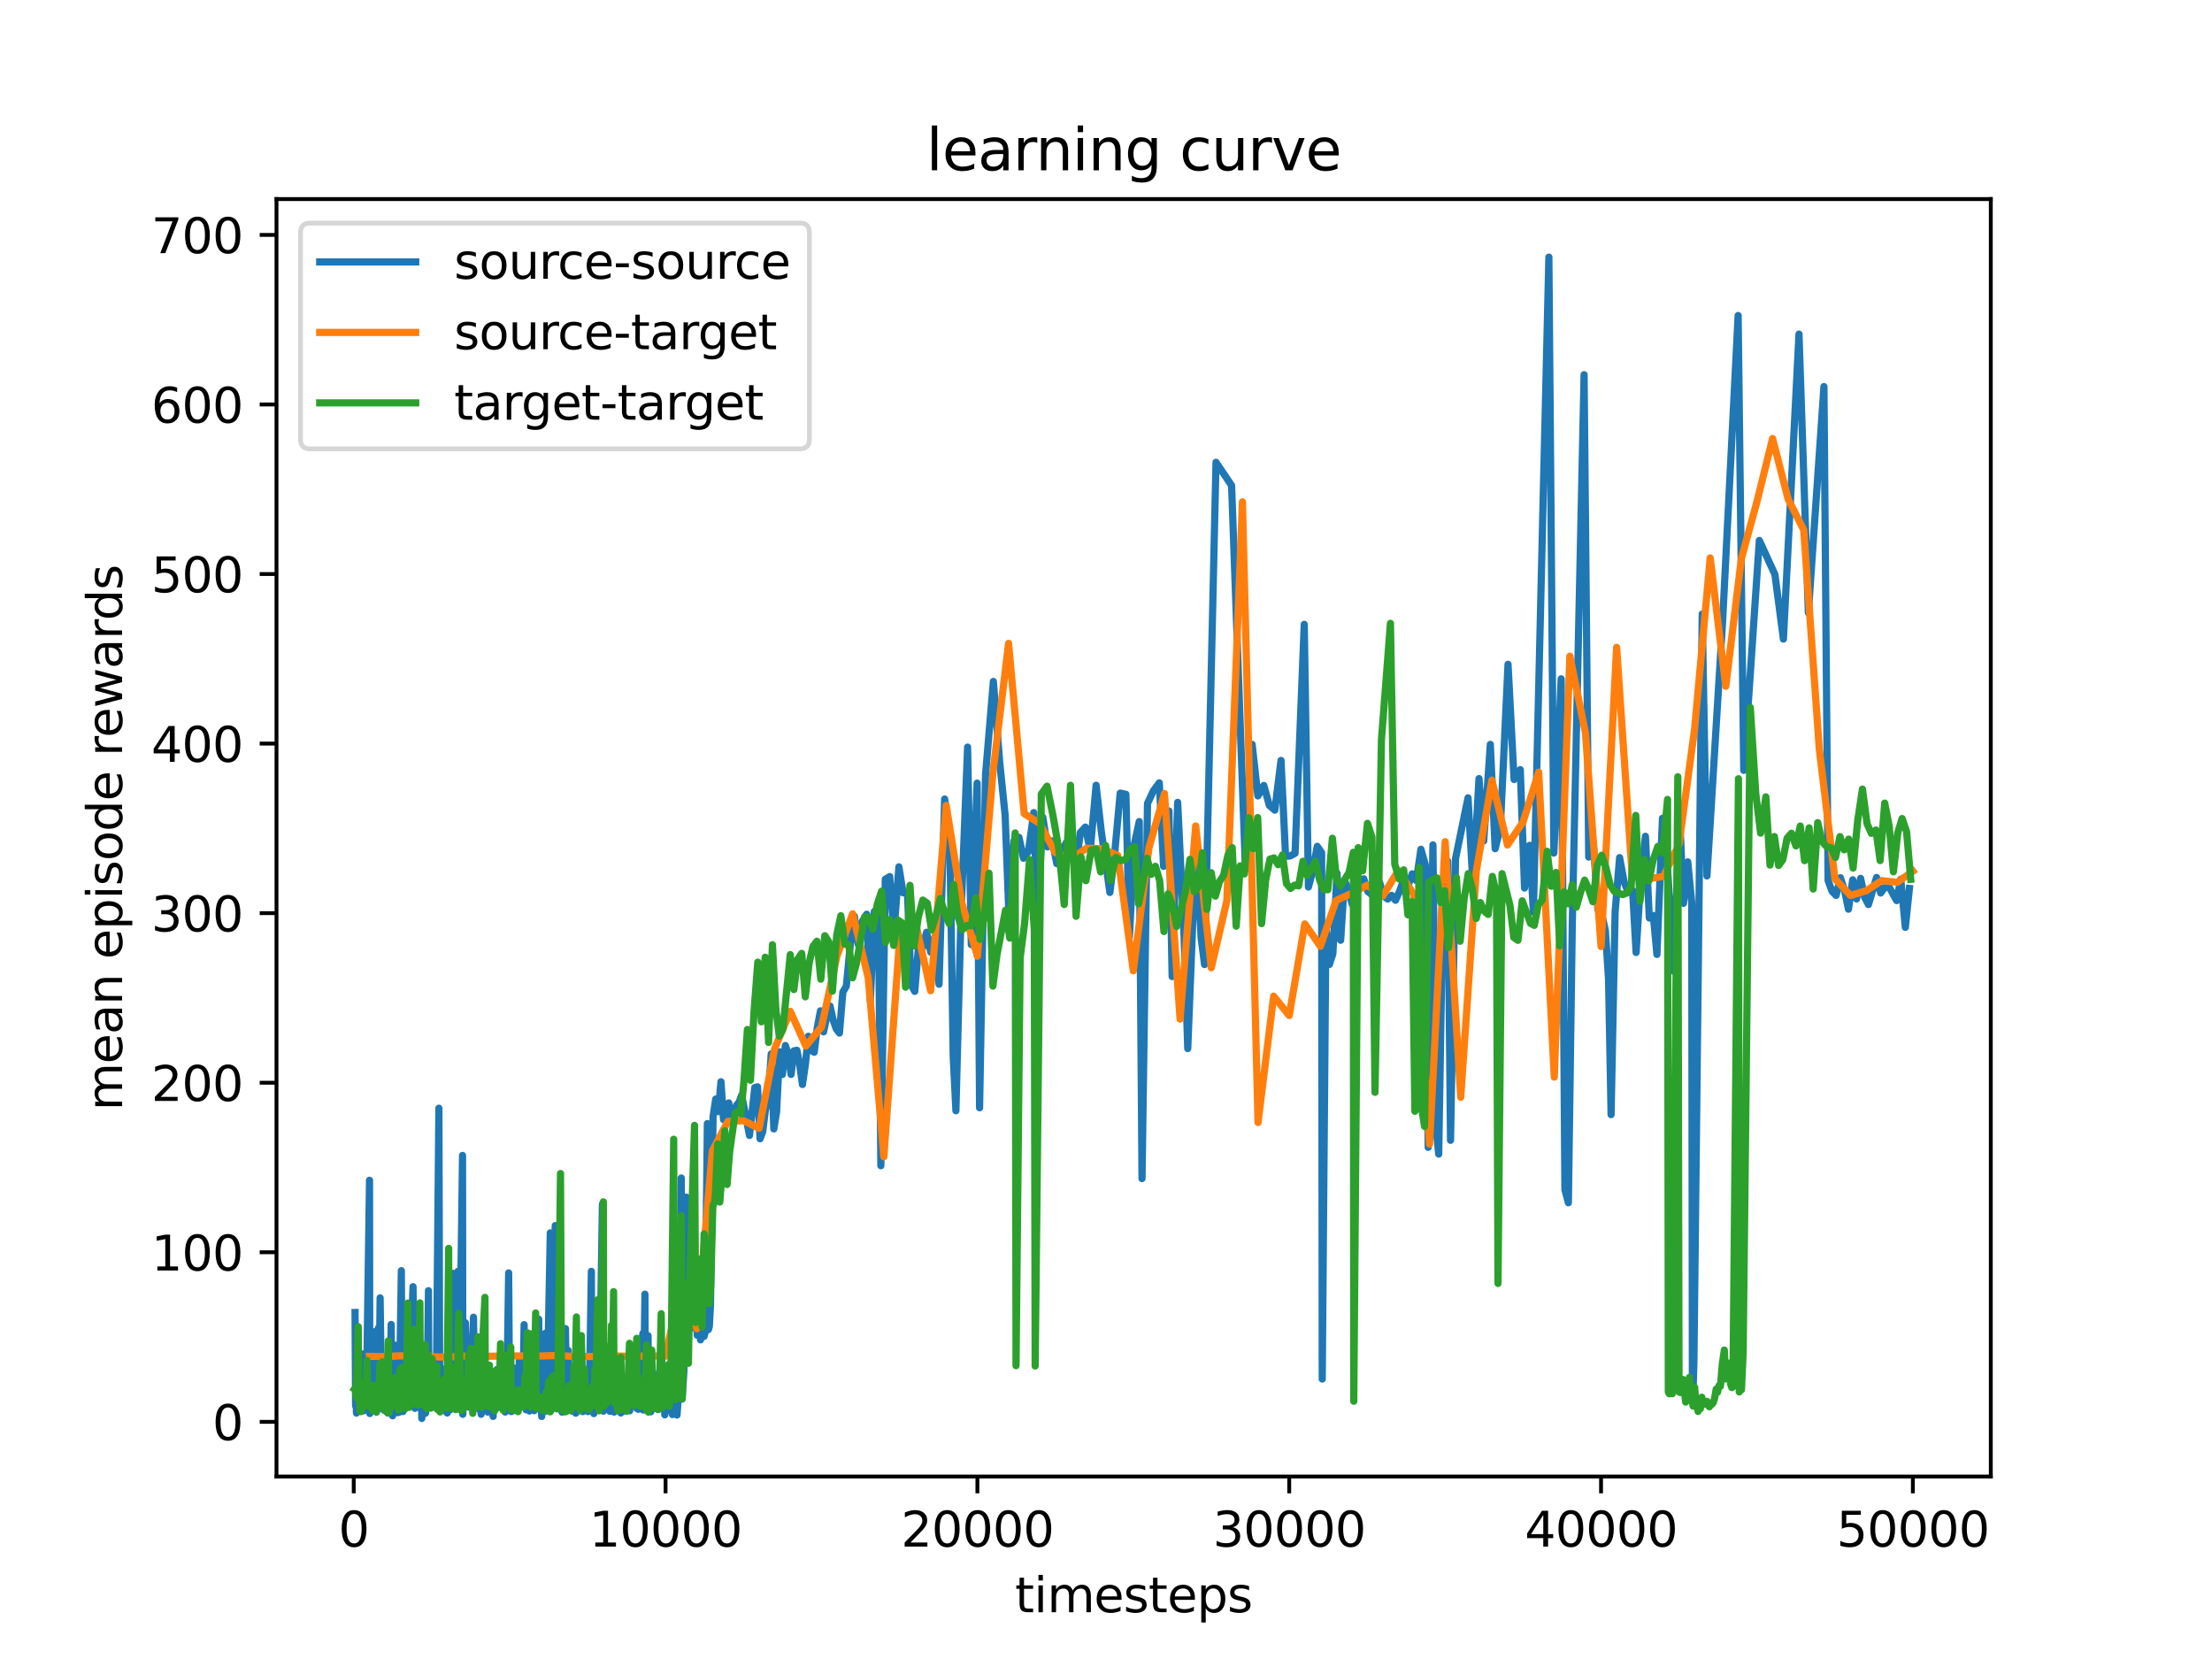 <?xml version="1.0" encoding="utf-8" standalone="no"?>
<!DOCTYPE svg PUBLIC "-//W3C//DTD SVG 1.1//EN"
  "http://www.w3.org/Graphics/SVG/1.1/DTD/svg11.dtd">
<svg xmlns:xlink="http://www.w3.org/1999/xlink" width="460.8pt" height="345.6pt" viewBox="0 0 460.8 345.6" xmlns="http://www.w3.org/2000/svg" version="1.1">
 <defs>
  <style type="text/css">*{stroke-linejoin: round; stroke-linecap: butt}</style>
 </defs>
 <g id="figure_1">
  <g id="patch_1">
   <path d="M 0 345.6 
L 460.8 345.6 
L 460.8 0 
L 0 0 
z
" style="fill: #ffffff"/>
  </g>
  <g id="axes_1">
   <g id="patch_2">
    <path d="M 57.6 307.584 
L 414.72 307.584 
L 414.72 41.472 
L 57.6 41.472 
z
" style="fill: #ffffff"/>
   </g>
   <g id="matplotlib.axis_1">
    <g id="xtick_1">
     <g id="line2d_1">
      <defs>
       <path id="me838adc701" d="M 0 0 
L 0 3.5 
" style="stroke: #000000; stroke-width: 0.8"/>
      </defs>
      <g>
       <use xlink:href="#me838adc701" x="73.69" y="307.584" style="stroke: #000000; stroke-width: 0.8"/>
      </g>
     </g>
     <g id="text_1">
      <!-- 0 -->
      <g transform="translate(70.509 322.182) scale(0.1 -0.1)">
       <defs>
        <path id="DejaVuSans-30" d="M 2034 4250 
Q 1547 4250 1301 3770 
Q 1056 3291 1056 2328 
Q 1056 1369 1301 889 
Q 1547 409 2034 409 
Q 2525 409 2770 889 
Q 3016 1369 3016 2328 
Q 3016 3291 2770 3770 
Q 2525 4250 2034 4250 
z
M 2034 4750 
Q 2819 4750 3233 4129 
Q 3647 3509 3647 2328 
Q 3647 1150 3233 529 
Q 2819 -91 2034 -91 
Q 1250 -91 836 529 
Q 422 1150 422 2328 
Q 422 3509 836 4129 
Q 1250 4750 2034 4750 
z
" transform="scale(0.016)"/>
       </defs>
       <use xlink:href="#DejaVuSans-30"/>
      </g>
     </g>
    </g>
    <g id="xtick_2">
     <g id="line2d_2">
      <g>
       <use xlink:href="#me838adc701" x="138.649" y="307.584" style="stroke: #000000; stroke-width: 0.8"/>
      </g>
     </g>
     <g id="text_2">
      <!-- 10000 -->
      <g transform="translate(122.743 322.182) scale(0.1 -0.1)">
       <defs>
        <path id="DejaVuSans-31" d="M 794 531 
L 1825 531 
L 1825 4091 
L 703 3866 
L 703 4441 
L 1819 4666 
L 2450 4666 
L 2450 531 
L 3481 531 
L 3481 0 
L 794 0 
L 794 531 
z
" transform="scale(0.016)"/>
       </defs>
       <use xlink:href="#DejaVuSans-31"/>
       <use xlink:href="#DejaVuSans-30" x="63.623"/>
       <use xlink:href="#DejaVuSans-30" x="127.246"/>
       <use xlink:href="#DejaVuSans-30" x="190.869"/>
       <use xlink:href="#DejaVuSans-30" x="254.492"/>
      </g>
     </g>
    </g>
    <g id="xtick_3">
     <g id="line2d_3">
      <g>
       <use xlink:href="#me838adc701" x="203.609" y="307.584" style="stroke: #000000; stroke-width: 0.8"/>
      </g>
     </g>
     <g id="text_3">
      <!-- 20000 -->
      <g transform="translate(187.703 322.182) scale(0.1 -0.1)">
       <defs>
        <path id="DejaVuSans-32" d="M 1228 531 
L 3431 531 
L 3431 0 
L 469 0 
L 469 531 
Q 828 903 1448 1529 
Q 2069 2156 2228 2338 
Q 2531 2678 2651 2914 
Q 2772 3150 2772 3378 
Q 2772 3750 2511 3984 
Q 2250 4219 1831 4219 
Q 1534 4219 1204 4116 
Q 875 4013 500 3803 
L 500 4441 
Q 881 4594 1212 4672 
Q 1544 4750 1819 4750 
Q 2544 4750 2975 4387 
Q 3406 4025 3406 3419 
Q 3406 3131 3298 2873 
Q 3191 2616 2906 2266 
Q 2828 2175 2409 1742 
Q 1991 1309 1228 531 
z
" transform="scale(0.016)"/>
       </defs>
       <use xlink:href="#DejaVuSans-32"/>
       <use xlink:href="#DejaVuSans-30" x="63.623"/>
       <use xlink:href="#DejaVuSans-30" x="127.246"/>
       <use xlink:href="#DejaVuSans-30" x="190.869"/>
       <use xlink:href="#DejaVuSans-30" x="254.492"/>
      </g>
     </g>
    </g>
    <g id="xtick_4">
     <g id="line2d_4">
      <g>
       <use xlink:href="#me838adc701" x="268.568" y="307.584" style="stroke: #000000; stroke-width: 0.8"/>
      </g>
     </g>
     <g id="text_4">
      <!-- 30000 -->
      <g transform="translate(252.662 322.182) scale(0.1 -0.1)">
       <defs>
        <path id="DejaVuSans-33" d="M 2597 2516 
Q 3050 2419 3304 2112 
Q 3559 1806 3559 1356 
Q 3559 666 3084 287 
Q 2609 -91 1734 -91 
Q 1441 -91 1130 -33 
Q 819 25 488 141 
L 488 750 
Q 750 597 1062 519 
Q 1375 441 1716 441 
Q 2309 441 2620 675 
Q 2931 909 2931 1356 
Q 2931 1769 2642 2001 
Q 2353 2234 1838 2234 
L 1294 2234 
L 1294 2753 
L 1863 2753 
Q 2328 2753 2575 2939 
Q 2822 3125 2822 3475 
Q 2822 3834 2567 4026 
Q 2313 4219 1838 4219 
Q 1578 4219 1281 4162 
Q 984 4106 628 3988 
L 628 4550 
Q 988 4650 1302 4700 
Q 1616 4750 1894 4750 
Q 2613 4750 3031 4423 
Q 3450 4097 3450 3541 
Q 3450 3153 3228 2886 
Q 3006 2619 2597 2516 
z
" transform="scale(0.016)"/>
       </defs>
       <use xlink:href="#DejaVuSans-33"/>
       <use xlink:href="#DejaVuSans-30" x="63.623"/>
       <use xlink:href="#DejaVuSans-30" x="127.246"/>
       <use xlink:href="#DejaVuSans-30" x="190.869"/>
       <use xlink:href="#DejaVuSans-30" x="254.492"/>
      </g>
     </g>
    </g>
    <g id="xtick_5">
     <g id="line2d_5">
      <g>
       <use xlink:href="#me838adc701" x="333.528" y="307.584" style="stroke: #000000; stroke-width: 0.8"/>
      </g>
     </g>
     <g id="text_5">
      <!-- 40000 -->
      <g transform="translate(317.622 322.182) scale(0.1 -0.1)">
       <defs>
        <path id="DejaVuSans-34" d="M 2419 4116 
L 825 1625 
L 2419 1625 
L 2419 4116 
z
M 2253 4666 
L 3047 4666 
L 3047 1625 
L 3713 1625 
L 3713 1100 
L 3047 1100 
L 3047 0 
L 2419 0 
L 2419 1100 
L 313 1100 
L 313 1709 
L 2253 4666 
z
" transform="scale(0.016)"/>
       </defs>
       <use xlink:href="#DejaVuSans-34"/>
       <use xlink:href="#DejaVuSans-30" x="63.623"/>
       <use xlink:href="#DejaVuSans-30" x="127.246"/>
       <use xlink:href="#DejaVuSans-30" x="190.869"/>
       <use xlink:href="#DejaVuSans-30" x="254.492"/>
      </g>
     </g>
    </g>
    <g id="xtick_6">
     <g id="line2d_6">
      <g>
       <use xlink:href="#me838adc701" x="398.487" y="307.584" style="stroke: #000000; stroke-width: 0.8"/>
      </g>
     </g>
     <g id="text_6">
      <!-- 50000 -->
      <g transform="translate(382.581 322.182) scale(0.1 -0.1)">
       <defs>
        <path id="DejaVuSans-35" d="M 691 4666 
L 3169 4666 
L 3169 4134 
L 1269 4134 
L 1269 2991 
Q 1406 3038 1543 3061 
Q 1681 3084 1819 3084 
Q 2600 3084 3056 2656 
Q 3513 2228 3513 1497 
Q 3513 744 3044 326 
Q 2575 -91 1722 -91 
Q 1428 -91 1123 -41 
Q 819 9 494 109 
L 494 744 
Q 775 591 1075 516 
Q 1375 441 1709 441 
Q 2250 441 2565 725 
Q 2881 1009 2881 1497 
Q 2881 1984 2565 2268 
Q 2250 2553 1709 2553 
Q 1456 2553 1204 2497 
Q 953 2441 691 2322 
L 691 4666 
z
" transform="scale(0.016)"/>
       </defs>
       <use xlink:href="#DejaVuSans-35"/>
       <use xlink:href="#DejaVuSans-30" x="63.623"/>
       <use xlink:href="#DejaVuSans-30" x="127.246"/>
       <use xlink:href="#DejaVuSans-30" x="190.869"/>
       <use xlink:href="#DejaVuSans-30" x="254.492"/>
      </g>
     </g>
    </g>
    <g id="text_7">
     <!-- timesteps -->
     <g transform="translate(211.444 335.861) scale(0.1 -0.1)">
      <defs>
       <path id="DejaVuSans-74" d="M 1172 4494 
L 1172 3500 
L 2356 3500 
L 2356 3053 
L 1172 3053 
L 1172 1153 
Q 1172 725 1289 603 
Q 1406 481 1766 481 
L 2356 481 
L 2356 0 
L 1766 0 
Q 1100 0 847 248 
Q 594 497 594 1153 
L 594 3053 
L 172 3053 
L 172 3500 
L 594 3500 
L 594 4494 
L 1172 4494 
z
" transform="scale(0.016)"/>
       <path id="DejaVuSans-69" d="M 603 3500 
L 1178 3500 
L 1178 0 
L 603 0 
L 603 3500 
z
M 603 4863 
L 1178 4863 
L 1178 4134 
L 603 4134 
L 603 4863 
z
" transform="scale(0.016)"/>
       <path id="DejaVuSans-6d" d="M 3328 2828 
Q 3544 3216 3844 3400 
Q 4144 3584 4550 3584 
Q 5097 3584 5394 3201 
Q 5691 2819 5691 2113 
L 5691 0 
L 5113 0 
L 5113 2094 
Q 5113 2597 4934 2840 
Q 4756 3084 4391 3084 
Q 3944 3084 3684 2787 
Q 3425 2491 3425 1978 
L 3425 0 
L 2847 0 
L 2847 2094 
Q 2847 2600 2669 2842 
Q 2491 3084 2119 3084 
Q 1678 3084 1418 2786 
Q 1159 2488 1159 1978 
L 1159 0 
L 581 0 
L 581 3500 
L 1159 3500 
L 1159 2956 
Q 1356 3278 1631 3431 
Q 1906 3584 2284 3584 
Q 2666 3584 2933 3390 
Q 3200 3197 3328 2828 
z
" transform="scale(0.016)"/>
       <path id="DejaVuSans-65" d="M 3597 1894 
L 3597 1613 
L 953 1613 
Q 991 1019 1311 708 
Q 1631 397 2203 397 
Q 2534 397 2845 478 
Q 3156 559 3463 722 
L 3463 178 
Q 3153 47 2828 -22 
Q 2503 -91 2169 -91 
Q 1331 -91 842 396 
Q 353 884 353 1716 
Q 353 2575 817 3079 
Q 1281 3584 2069 3584 
Q 2775 3584 3186 3129 
Q 3597 2675 3597 1894 
z
M 3022 2063 
Q 3016 2534 2758 2815 
Q 2500 3097 2075 3097 
Q 1594 3097 1305 2825 
Q 1016 2553 972 2059 
L 3022 2063 
z
" transform="scale(0.016)"/>
       <path id="DejaVuSans-73" d="M 2834 3397 
L 2834 2853 
Q 2591 2978 2328 3040 
Q 2066 3103 1784 3103 
Q 1356 3103 1142 2972 
Q 928 2841 928 2578 
Q 928 2378 1081 2264 
Q 1234 2150 1697 2047 
L 1894 2003 
Q 2506 1872 2764 1633 
Q 3022 1394 3022 966 
Q 3022 478 2636 193 
Q 2250 -91 1575 -91 
Q 1294 -91 989 -36 
Q 684 19 347 128 
L 347 722 
Q 666 556 975 473 
Q 1284 391 1588 391 
Q 1994 391 2212 530 
Q 2431 669 2431 922 
Q 2431 1156 2273 1281 
Q 2116 1406 1581 1522 
L 1381 1569 
Q 847 1681 609 1914 
Q 372 2147 372 2553 
Q 372 3047 722 3315 
Q 1072 3584 1716 3584 
Q 2034 3584 2315 3537 
Q 2597 3491 2834 3397 
z
" transform="scale(0.016)"/>
       <path id="DejaVuSans-70" d="M 1159 525 
L 1159 -1331 
L 581 -1331 
L 581 3500 
L 1159 3500 
L 1159 2969 
Q 1341 3281 1617 3432 
Q 1894 3584 2278 3584 
Q 2916 3584 3314 3078 
Q 3713 2572 3713 1747 
Q 3713 922 3314 415 
Q 2916 -91 2278 -91 
Q 1894 -91 1617 61 
Q 1341 213 1159 525 
z
M 3116 1747 
Q 3116 2381 2855 2742 
Q 2594 3103 2138 3103 
Q 1681 3103 1420 2742 
Q 1159 2381 1159 1747 
Q 1159 1113 1420 752 
Q 1681 391 2138 391 
Q 2594 391 2855 752 
Q 3116 1113 3116 1747 
z
" transform="scale(0.016)"/>
      </defs>
      <use xlink:href="#DejaVuSans-74"/>
      <use xlink:href="#DejaVuSans-69" x="39.209"/>
      <use xlink:href="#DejaVuSans-6d" x="66.992"/>
      <use xlink:href="#DejaVuSans-65" x="164.404"/>
      <use xlink:href="#DejaVuSans-73" x="225.928"/>
      <use xlink:href="#DejaVuSans-74" x="278.027"/>
      <use xlink:href="#DejaVuSans-65" x="317.236"/>
      <use xlink:href="#DejaVuSans-70" x="378.76"/>
      <use xlink:href="#DejaVuSans-73" x="442.236"/>
     </g>
    </g>
   </g>
   <g id="matplotlib.axis_2">
    <g id="ytick_1">
     <g id="line2d_7">
      <defs>
       <path id="m0e5f3b5d0a" d="M 0 0 
L -3.5 0 
" style="stroke: #000000; stroke-width: 0.8"/>
      </defs>
      <g>
       <use xlink:href="#m0e5f3b5d0a" x="57.6" y="296.192" style="stroke: #000000; stroke-width: 0.8"/>
      </g>
     </g>
     <g id="text_8">
      <!-- 0 -->
      <g transform="translate(44.237 299.991) scale(0.1 -0.1)">
       <use xlink:href="#DejaVuSans-30"/>
      </g>
     </g>
    </g>
    <g id="ytick_2">
     <g id="line2d_8">
      <g>
       <use xlink:href="#m0e5f3b5d0a" x="57.6" y="260.87" style="stroke: #000000; stroke-width: 0.8"/>
      </g>
     </g>
     <g id="text_9">
      <!-- 100 -->
      <g transform="translate(31.512 264.669) scale(0.1 -0.1)">
       <use xlink:href="#DejaVuSans-31"/>
       <use xlink:href="#DejaVuSans-30" x="63.623"/>
       <use xlink:href="#DejaVuSans-30" x="127.246"/>
      </g>
     </g>
    </g>
    <g id="ytick_3">
     <g id="line2d_9">
      <g>
       <use xlink:href="#m0e5f3b5d0a" x="57.6" y="225.548" style="stroke: #000000; stroke-width: 0.8"/>
      </g>
     </g>
     <g id="text_10">
      <!-- 200 -->
      <g transform="translate(31.512 229.347) scale(0.1 -0.1)">
       <use xlink:href="#DejaVuSans-32"/>
       <use xlink:href="#DejaVuSans-30" x="63.623"/>
       <use xlink:href="#DejaVuSans-30" x="127.246"/>
      </g>
     </g>
    </g>
    <g id="ytick_4">
     <g id="line2d_10">
      <g>
       <use xlink:href="#m0e5f3b5d0a" x="57.6" y="190.225" style="stroke: #000000; stroke-width: 0.8"/>
      </g>
     </g>
     <g id="text_11">
      <!-- 300 -->
      <g transform="translate(31.512 194.024) scale(0.1 -0.1)">
       <use xlink:href="#DejaVuSans-33"/>
       <use xlink:href="#DejaVuSans-30" x="63.623"/>
       <use xlink:href="#DejaVuSans-30" x="127.246"/>
      </g>
     </g>
    </g>
    <g id="ytick_5">
     <g id="line2d_11">
      <g>
       <use xlink:href="#m0e5f3b5d0a" x="57.6" y="154.903" style="stroke: #000000; stroke-width: 0.8"/>
      </g>
     </g>
     <g id="text_12">
      <!-- 400 -->
      <g transform="translate(31.512 158.702) scale(0.1 -0.1)">
       <use xlink:href="#DejaVuSans-34"/>
       <use xlink:href="#DejaVuSans-30" x="63.623"/>
       <use xlink:href="#DejaVuSans-30" x="127.246"/>
      </g>
     </g>
    </g>
    <g id="ytick_6">
     <g id="line2d_12">
      <g>
       <use xlink:href="#m0e5f3b5d0a" x="57.6" y="119.581" style="stroke: #000000; stroke-width: 0.8"/>
      </g>
     </g>
     <g id="text_13">
      <!-- 500 -->
      <g transform="translate(31.512 123.38) scale(0.1 -0.1)">
       <use xlink:href="#DejaVuSans-35"/>
       <use xlink:href="#DejaVuSans-30" x="63.623"/>
       <use xlink:href="#DejaVuSans-30" x="127.246"/>
      </g>
     </g>
    </g>
    <g id="ytick_7">
     <g id="line2d_13">
      <g>
       <use xlink:href="#m0e5f3b5d0a" x="57.6" y="84.258" style="stroke: #000000; stroke-width: 0.8"/>
      </g>
     </g>
     <g id="text_14">
      <!-- 600 -->
      <g transform="translate(31.512 88.058) scale(0.1 -0.1)">
       <defs>
        <path id="DejaVuSans-36" d="M 2113 2584 
Q 1688 2584 1439 2293 
Q 1191 2003 1191 1497 
Q 1191 994 1439 701 
Q 1688 409 2113 409 
Q 2538 409 2786 701 
Q 3034 994 3034 1497 
Q 3034 2003 2786 2293 
Q 2538 2584 2113 2584 
z
M 3366 4563 
L 3366 3988 
Q 3128 4100 2886 4159 
Q 2644 4219 2406 4219 
Q 1781 4219 1451 3797 
Q 1122 3375 1075 2522 
Q 1259 2794 1537 2939 
Q 1816 3084 2150 3084 
Q 2853 3084 3261 2657 
Q 3669 2231 3669 1497 
Q 3669 778 3244 343 
Q 2819 -91 2113 -91 
Q 1303 -91 875 529 
Q 447 1150 447 2328 
Q 447 3434 972 4092 
Q 1497 4750 2381 4750 
Q 2619 4750 2861 4703 
Q 3103 4656 3366 4563 
z
" transform="scale(0.016)"/>
       </defs>
       <use xlink:href="#DejaVuSans-36"/>
       <use xlink:href="#DejaVuSans-30" x="63.623"/>
       <use xlink:href="#DejaVuSans-30" x="127.246"/>
      </g>
     </g>
    </g>
    <g id="ytick_8">
     <g id="line2d_14">
      <g>
       <use xlink:href="#m0e5f3b5d0a" x="57.6" y="48.936" style="stroke: #000000; stroke-width: 0.8"/>
      </g>
     </g>
     <g id="text_15">
      <!-- 700 -->
      <g transform="translate(31.512 52.735) scale(0.1 -0.1)">
       <defs>
        <path id="DejaVuSans-37" d="M 525 4666 
L 3525 4666 
L 3525 4397 
L 1831 0 
L 1172 0 
L 2766 4134 
L 525 4134 
L 525 4666 
z
" transform="scale(0.016)"/>
       </defs>
       <use xlink:href="#DejaVuSans-37"/>
       <use xlink:href="#DejaVuSans-30" x="63.623"/>
       <use xlink:href="#DejaVuSans-30" x="127.246"/>
      </g>
     </g>
    </g>
    <g id="text_16">
     <!-- mean episode rewards -->
     <g transform="translate(25.433 231.36) rotate(-90) scale(0.1 -0.1)">
      <defs>
       <path id="DejaVuSans-61" d="M 2194 1759 
Q 1497 1759 1228 1600 
Q 959 1441 959 1056 
Q 959 750 1161 570 
Q 1363 391 1709 391 
Q 2188 391 2477 730 
Q 2766 1069 2766 1631 
L 2766 1759 
L 2194 1759 
z
M 3341 1997 
L 3341 0 
L 2766 0 
L 2766 531 
Q 2569 213 2275 61 
Q 1981 -91 1556 -91 
Q 1019 -91 701 211 
Q 384 513 384 1019 
Q 384 1609 779 1909 
Q 1175 2209 1959 2209 
L 2766 2209 
L 2766 2266 
Q 2766 2663 2505 2880 
Q 2244 3097 1772 3097 
Q 1472 3097 1187 3025 
Q 903 2953 641 2809 
L 641 3341 
Q 956 3463 1253 3523 
Q 1550 3584 1831 3584 
Q 2591 3584 2966 3190 
Q 3341 2797 3341 1997 
z
" transform="scale(0.016)"/>
       <path id="DejaVuSans-6e" d="M 3513 2113 
L 3513 0 
L 2938 0 
L 2938 2094 
Q 2938 2591 2744 2837 
Q 2550 3084 2163 3084 
Q 1697 3084 1428 2787 
Q 1159 2491 1159 1978 
L 1159 0 
L 581 0 
L 581 3500 
L 1159 3500 
L 1159 2956 
Q 1366 3272 1645 3428 
Q 1925 3584 2291 3584 
Q 2894 3584 3203 3211 
Q 3513 2838 3513 2113 
z
" transform="scale(0.016)"/>
       <path id="DejaVuSans-20" transform="scale(0.016)"/>
       <path id="DejaVuSans-6f" d="M 1959 3097 
Q 1497 3097 1228 2736 
Q 959 2375 959 1747 
Q 959 1119 1226 758 
Q 1494 397 1959 397 
Q 2419 397 2687 759 
Q 2956 1122 2956 1747 
Q 2956 2369 2687 2733 
Q 2419 3097 1959 3097 
z
M 1959 3584 
Q 2709 3584 3137 3096 
Q 3566 2609 3566 1747 
Q 3566 888 3137 398 
Q 2709 -91 1959 -91 
Q 1206 -91 779 398 
Q 353 888 353 1747 
Q 353 2609 779 3096 
Q 1206 3584 1959 3584 
z
" transform="scale(0.016)"/>
       <path id="DejaVuSans-64" d="M 2906 2969 
L 2906 4863 
L 3481 4863 
L 3481 0 
L 2906 0 
L 2906 525 
Q 2725 213 2448 61 
Q 2172 -91 1784 -91 
Q 1150 -91 751 415 
Q 353 922 353 1747 
Q 353 2572 751 3078 
Q 1150 3584 1784 3584 
Q 2172 3584 2448 3432 
Q 2725 3281 2906 2969 
z
M 947 1747 
Q 947 1113 1208 752 
Q 1469 391 1925 391 
Q 2381 391 2643 752 
Q 2906 1113 2906 1747 
Q 2906 2381 2643 2742 
Q 2381 3103 1925 3103 
Q 1469 3103 1208 2742 
Q 947 2381 947 1747 
z
" transform="scale(0.016)"/>
       <path id="DejaVuSans-72" d="M 2631 2963 
Q 2534 3019 2420 3045 
Q 2306 3072 2169 3072 
Q 1681 3072 1420 2755 
Q 1159 2438 1159 1844 
L 1159 0 
L 581 0 
L 581 3500 
L 1159 3500 
L 1159 2956 
Q 1341 3275 1631 3429 
Q 1922 3584 2338 3584 
Q 2397 3584 2469 3576 
Q 2541 3569 2628 3553 
L 2631 2963 
z
" transform="scale(0.016)"/>
       <path id="DejaVuSans-77" d="M 269 3500 
L 844 3500 
L 1563 769 
L 2278 3500 
L 2956 3500 
L 3675 769 
L 4391 3500 
L 4966 3500 
L 4050 0 
L 3372 0 
L 2619 2869 
L 1863 0 
L 1184 0 
L 269 3500 
z
" transform="scale(0.016)"/>
      </defs>
      <use xlink:href="#DejaVuSans-6d"/>
      <use xlink:href="#DejaVuSans-65" x="97.412"/>
      <use xlink:href="#DejaVuSans-61" x="158.936"/>
      <use xlink:href="#DejaVuSans-6e" x="220.215"/>
      <use xlink:href="#DejaVuSans-20" x="283.594"/>
      <use xlink:href="#DejaVuSans-65" x="315.381"/>
      <use xlink:href="#DejaVuSans-70" x="376.904"/>
      <use xlink:href="#DejaVuSans-69" x="440.381"/>
      <use xlink:href="#DejaVuSans-73" x="468.164"/>
      <use xlink:href="#DejaVuSans-6f" x="520.264"/>
      <use xlink:href="#DejaVuSans-64" x="581.445"/>
      <use xlink:href="#DejaVuSans-65" x="644.922"/>
      <use xlink:href="#DejaVuSans-20" x="706.445"/>
      <use xlink:href="#DejaVuSans-72" x="738.232"/>
      <use xlink:href="#DejaVuSans-65" x="777.096"/>
      <use xlink:href="#DejaVuSans-77" x="838.619"/>
      <use xlink:href="#DejaVuSans-61" x="920.406"/>
      <use xlink:href="#DejaVuSans-72" x="981.686"/>
      <use xlink:href="#DejaVuSans-64" x="1021.049"/>
      <use xlink:href="#DejaVuSans-73" x="1084.525"/>
     </g>
    </g>
   </g>
   <g id="line2d_15">
    <path d="M 73.963 273.414 
L 74.08 292.864 
L 74.184 291.774 
L 74.261 294.369 
L 74.521 288.194 
L 74.606 293.907 
L 74.697 291.887 
L 74.807 291.992 
L 74.892 292.288 
L 75.008 289.651 
L 75.216 291.544 
L 75.366 293.927 
L 75.606 282.057 
L 75.801 293.89 
L 75.944 291.616 
L 76.035 292.301 
L 76.243 282.74 
L 76.444 283.17 
L 76.977 245.871 
L 77.035 294.462 
L 77.211 290.402 
L 77.282 293.662 
L 77.49 288.857 
L 77.561 293.817 
L 77.652 291.915 
L 77.711 293.836 
L 77.873 290.8 
L 78.243 277.344 
L 78.386 294.068 
L 78.477 292.69 
L 78.815 276.66 
L 78.919 293.426 
L 79.185 270.374 
L 79.51 293.247 
L 79.647 287.411 
L 79.738 293.116 
L 79.828 292.114 
L 79.926 293.717 
L 80.01 292.91 
L 80.114 293.808 
L 80.329 286.387 
L 80.55 291.898 
L 80.699 287.376 
L 80.751 294.341 
L 80.92 288.15 
L 81.011 293.639 
L 81.16 293.548 
L 81.491 275.907 
L 81.576 292.232 
L 81.732 288.267 
L 81.79 294.932 
L 81.901 293.026 
L 82.187 280.198 
L 82.323 290.192 
L 82.479 290.914 
L 82.57 293.131 
L 82.661 292.222 
L 82.862 294.295 
L 83.037 291.169 
L 83.141 294.205 
L 83.609 264.704 
L 83.726 293.478 
L 83.934 294.06 
L 84.239 290.405 
L 84.46 281.498 
L 84.532 293.072 
L 84.622 291.962 
L 84.759 291.016 
L 84.863 292.525 
L 85.188 288.62 
L 85.376 292.677 
L 85.61 280.39 
L 86.039 268.037 
L 86.344 292.043 
L 86.435 293.385 
L 86.558 289.577 
L 86.844 292.786 
L 86.942 292.61 
L 87.195 290.239 
L 87.357 293.253 
L 87.455 292.658 
L 87.734 282.641 
L 87.87 295.488 
L 88.033 286.441 
L 88.117 293.269 
L 88.247 291.776 
L 88.325 293.818 
L 88.501 292.537 
L 88.637 294.405 
L 88.793 293.145 
L 88.936 293.46 
L 89.261 268.873 
L 89.345 292.164 
L 89.579 287.959 
L 89.709 291.121 
L 89.917 291.334 
L 90.008 291.645 
L 90.177 287.299 
L 90.306 292.944 
L 90.41 292.474 
L 90.573 285.637 
L 90.755 293.162 
L 90.859 292.791 
L 91.43 230.863 
L 91.599 291.103 
L 91.742 290.724 
L 91.833 291.832 
L 92.255 285.219 
L 92.359 291.254 
L 92.528 288.238 
L 92.645 290.116 
L 92.755 293.939 
L 92.859 292.836 
L 92.996 290.154 
L 93.171 294.349 
L 93.463 288.331 
L 93.671 290.081 
L 93.736 293.718 
L 93.834 291.79 
L 93.944 292.972 
L 94.061 292.523 
L 94.418 265.259 
L 94.503 292.41 
L 94.6 291.834 
L 94.698 293.215 
L 94.847 288.184 
L 94.925 292.769 
L 95.412 264.848 
L 95.659 292.678 
L 96.354 240.695 
L 96.413 294.623 
L 96.523 291.554 
L 96.698 290.034 
L 96.945 275.561 
L 97.303 284.648 
L 97.446 292.491 
L 97.588 287.93 
L 97.666 293.12 
L 97.757 291.426 
L 98.004 289.646 
L 98.264 292.326 
L 98.634 274.396 
L 98.933 292.986 
L 99.128 285.03 
L 99.245 292.01 
L 99.466 287.677 
L 99.674 291.571 
L 99.791 290.387 
L 99.868 293.643 
L 100.044 288.784 
L 100.232 294.617 
L 100.421 290.113 
L 100.59 290.004 
L 100.7 293.099 
L 100.927 282.124 
L 101.122 293.592 
L 101.298 285.699 
L 101.447 288.166 
L 101.616 294.164 
L 101.791 287.107 
L 101.993 285.954 
L 102.136 291.954 
L 102.291 289.163 
L 102.402 291.451 
L 102.538 288.695 
L 102.603 293.758 
L 102.733 295.062 
L 102.902 289.464 
L 103.064 288.279 
L 103.24 293.522 
L 103.526 285.289 
L 103.656 292.069 
L 103.773 290.483 
L 103.857 293.046 
L 104.11 290.123 
L 104.214 291.206 
L 104.377 289.427 
L 104.494 290.179 
L 104.695 293.122 
L 104.903 289.449 
L 105.234 294.154 
L 105.338 290.731 
L 105.455 293.146 
L 105.572 291.093 
L 105.962 265.17 
L 106.15 292.102 
L 106.299 289.049 
L 106.468 294.036 
L 106.54 294.053 
L 106.917 284.922 
L 107.053 289.064 
L 107.306 287.055 
L 107.488 292.533 
L 107.865 288.426 
L 107.962 292.724 
L 108.183 283.314 
L 108.502 282.669 
L 108.703 283.065 
L 108.898 293.046 
L 109.184 275.947 
L 109.275 292.406 
L 109.541 282.999 
L 109.606 293.692 
L 109.768 291.908 
L 110.009 292.598 
L 110.113 292.27 
L 110.236 290.077 
L 110.301 293.943 
L 110.502 288.512 
L 110.795 293.085 
L 110.905 291.912 
L 111.282 293.867 
L 111.6 284.73 
L 111.769 288.628 
L 111.918 288.005 
L 112.224 274.817 
L 112.302 293.108 
L 112.445 291.709 
L 112.516 293.286 
L 112.724 291.648 
L 112.847 295.084 
L 112.964 292.411 
L 113.068 293.078 
L 113.205 292.556 
L 113.594 277.743 
L 113.653 293.973 
L 113.77 290.134 
L 113.906 290.046 
L 114.095 284.905 
L 114.634 256.825 
L 114.705 293.901 
L 114.829 293.787 
L 114.952 292.164 
L 115.244 280.376 
L 115.673 255.302 
L 115.855 293.254 
L 115.965 290.989 
L 116.063 293.161 
L 116.206 290.006 
L 116.414 288.401 
L 116.576 291.162 
L 116.706 290.608 
L 116.888 286.207 
L 117.07 294.171 
L 117.193 290.511 
L 117.278 292.992 
L 117.797 276.772 
L 117.947 287.281 
L 118.103 289.797 
L 118.323 281.286 
L 118.408 292.41 
L 118.544 293.224 
L 118.7 292.009 
L 118.843 292.054 
L 118.96 290.382 
L 119.161 293.969 
L 119.304 288.775 
L 119.447 289.629 
L 119.947 294.383 
L 120.025 294.18 
L 120.129 290.906 
L 120.207 293.347 
L 120.35 291.098 
L 120.526 293.93 
L 120.61 292.629 
L 120.74 288.061 
L 120.954 292.97 
L 121.13 284.484 
L 121.325 292.295 
L 121.429 294.064 
L 121.799 287.137 
L 121.909 292.68 
L 122.02 290.077 
L 122.117 293.178 
L 122.39 286.421 
L 122.507 294.053 
L 122.695 292.566 
L 122.864 285.196 
L 123.195 264.847 
L 123.267 293.092 
L 123.39 291.882 
L 123.663 291.045 
L 123.715 294.478 
L 123.871 291.676 
L 123.955 293.927 
L 124.293 287.837 
L 124.378 293.204 
L 124.508 293.214 
L 124.657 289.018 
L 124.741 293.637 
L 124.845 291.943 
L 125.495 250.845 
L 125.683 293.977 
L 125.865 292.978 
L 125.943 293.569 
L 126.067 290.748 
L 126.151 293.214 
L 126.346 287.992 
L 126.502 287.791 
L 126.606 292.958 
L 126.918 289.093 
L 127.061 294.009 
L 127.158 291.282 
L 127.288 291.819 
L 127.509 280.244 
L 127.606 292.828 
L 127.756 289.172 
L 127.924 294.165 
L 128.191 284.194 
L 128.347 293.821 
L 128.451 293.166 
L 128.698 289.199 
L 128.801 293.291 
L 129.107 285.749 
L 129.328 294.347 
L 129.477 291.357 
L 129.574 293.977 
L 129.782 290.959 
L 129.893 293.088 
L 129.997 292.535 
L 130.081 293.947 
L 130.211 289.521 
L 130.38 292.133 
L 130.503 290.021 
L 130.568 293.943 
L 130.659 291.476 
L 130.757 291.74 
L 130.939 292.768 
L 131.114 286.876 
L 131.179 293.9 
L 131.465 287.016 
L 131.556 291.192 
L 131.699 289.685 
L 131.809 292.774 
L 132.023 290.355 
L 132.205 285.018 
L 132.283 292.955 
L 132.394 291.175 
L 132.498 291.467 
L 132.66 293.416 
L 132.907 289.751 
L 132.972 293.591 
L 133.063 292.886 
L 133.505 280.336 
L 133.946 277.747 
L 134.024 293.74 
L 134.349 269.596 
L 134.453 292.217 
L 134.615 288.676 
L 134.765 291.222 
L 135.005 278.255 
L 135.083 293.692 
L 135.278 290.969 
L 135.512 291.615 
L 135.577 294.102 
L 135.642 293.496 
L 135.85 284.635 
L 136.012 292.585 
L 136.213 286.167 
L 136.324 292.389 
L 136.558 290.69 
L 136.681 290.908 
L 136.765 293.438 
L 136.869 292.397 
L 136.934 293.286 
L 137.019 293.174 
L 137.155 293.604 
L 137.266 291.309 
L 137.344 292.83 
L 137.467 289.181 
L 137.629 293.091 
L 137.844 283.346 
L 137.967 293.332 
L 138.097 289.371 
L 138.175 293.123 
L 138.422 290.509 
L 138.487 294.733 
L 138.656 288.572 
L 138.734 293.509 
L 139.059 288.122 
L 139.214 286.603 
L 139.403 288.136 
L 139.526 291.95 
L 139.669 291.438 
L 139.734 293.987 
L 139.903 286.896 
L 140.085 294.683 
L 140.494 283.201 
L 140.832 266.046 
L 141.033 294.775 
L 141.43 289.393 
L 141.923 245.402 
L 142.099 291.453 
L 142.462 285.776 
L 142.989 249.389 
L 143.515 275.938 
L 143.801 267.647 
L 144.184 268.498 
L 144.385 276.606 
L 144.717 262.008 
L 145.041 267.834 
L 145.23 278.15 
L 145.743 268.544 
L 145.925 279.118 
L 146.12 277.207 
L 146.464 262.859 
L 146.652 278.408 
L 146.847 277.779 
L 147.36 234.067 
L 147.562 276.99 
L 147.763 276.343 
L 148.01 271.848 
L 148.543 232.579 
L 149.101 228.948 
L 149.634 231.572 
L 150.193 225.347 
L 150.725 233.23 
L 151.284 232.334 
L 151.817 229.754 
L 152.362 233.72 
L 152.888 232.365 
L 153.428 230.233 
L 153.96 229.648 
L 154.506 228.145 
L 156.13 236.534 
L 157.241 226.545 
L 157.806 226.406 
L 158.332 237.226 
L 158.878 235.782 
L 159.462 231.135 
L 160.034 229.034 
L 160.658 219.55 
L 161.203 235.173 
L 161.781 231.624 
L 162.398 219.099 
L 162.99 223.832 
L 163.607 217.794 
L 164.211 219.596 
L 164.796 223.82 
L 165.393 218.905 
L 166.017 218.795 
L 166.601 221.837 
L 167.16 225.92 
L 167.758 221.879 
L 168.388 215.874 
L 169.011 218.841 
L 169.615 219.202 
L 170.259 214.041 
L 170.921 210.566 
L 171.564 214.953 
L 172.233 211.746 
L 172.915 209.58 
L 173.572 212.555 
L 174.234 214.391 
L 174.871 215.201 
L 175.579 206.678 
L 176.306 205.438 
L 177.112 197.002 
L 177.982 190.875 
L 178.801 196.784 
L 179.658 191.894 
L 180.548 190.453 
L 181.295 208.502 
L 182.146 189.879 
L 183.004 190.904 
L 183.497 242.839 
L 184.42 183.157 
L 185.342 182.6 
L 186.213 194.273 
L 187.258 180.579 
L 188.122 185.988 
L 189.038 185.889 
L 189.798 205.138 
L 190.558 206.527 
L 191.37 196.911 
L 192.182 197.467 
L 193.027 194.206 
L 193.884 198.364 
L 194.729 195.325 
L 195.619 205.043 
L 196.788 166.453 
L 197.847 173.92 
L 198.568 219.98 
L 199.133 231.39 
L 200.179 191.135 
L 201.569 155.635 
L 202.336 196.793 
L 203.55 163.137 
L 204.064 230.773 
L 205.304 161.409 
L 206.935 141.958 
L 208.26 158.83 
L 209.39 169.857 
L 210.202 191.303 
L 211.216 175.168 
L 212.261 174.422 
L 213.216 178.777 
L 214.223 177.433 
L 215.353 169.28 
L 216.126 191.453 
L 217.231 170.243 
L 218.205 176.417 
L 219.212 175.167 
L 220.147 179.911 
L 221.115 177.591 
L 222.129 175.536 
L 223.123 175.838 
L 224.026 181.345 
L 225.052 173.446 
L 226.104 172.297 
L 227.111 177.185 
L 228.339 163.582 
L 229.391 172.953 
L 231.21 185.916 
L 232.139 178.507 
L 233.36 165.219 
L 234.543 165.467 
L 235.277 195.195 
L 236.27 176.007 
L 237.323 171.145 
L 237.901 245.522 
L 239.044 167.378 
L 240.272 164.746 
L 241.5 163.081 
L 242.396 180.479 
L 243.507 168.94 
L 244.176 203.43 
L 245.332 167.145 
L 246.69 195.615 
L 247.43 218.436 
L 249.145 175.151 
L 250.217 195.382 
L 250.932 200.941 
L 253.316 96.31 
L 256.564 101.133 
L 259.448 181.146 
L 260.845 155.064 
L 262.04 165.803 
L 263.274 163.626 
L 264.43 167.795 
L 265.567 168.772 
L 266.86 158.411 
L 267.808 178.393 
L 268.789 178.3 
L 269.783 177.764 
L 271.699 130.066 
L 272.57 184.779 
L 273.453 181.492 
L 274.408 176.305 
L 275.318 177.623 
L 275.447 287.281 
L 276.214 192.826 
L 276.929 200.922 
L 277.663 198.685 
L 278.52 181.918 
L 279.28 195.873 
L 280.086 183.395 
L 280.898 185.422 
L 281.677 188.351 
L 282.489 185.734 
L 283.308 184.829 
L 284.1 183.076 
L 284.951 185.729 
L 285.75 186.354 
L 286.601 185.247 
L 287.42 183.871 
L 288.212 186.677 
L 289.102 187.287 
L 289.894 186.52 
L 290.706 187.544 
L 291.531 185.734 
L 292.428 183.225 
L 293.285 184.6 
L 294.188 182.037 
L 295.046 183.438 
L 296.001 176.914 
L 296.93 180.211 
L 297.514 239.02 
L 298.508 176.005 
L 299.119 234.504 
L 299.71 240.418 
L 300.645 183.691 
L 301.587 179.412 
L 302.172 237.547 
L 303.211 178.861 
L 305.816 166.201 
L 306.855 184.441 
L 308.103 162.196 
L 309.09 175.178 
L 310.461 155.065 
L 311.468 176.801 
L 312.552 172.373 
L 314.15 138.381 
L 315.411 162.386 
L 316.703 160.331 
L 317.587 184.987 
L 318.665 176.094 
L 319.432 190.047 
L 322.66 53.568 
L 323.699 177.708 
L 325.219 141.412 
L 325.999 247.813 
L 326.72 250.559 
L 327.539 192.296 
L 329.994 78.057 
L 330.955 178.547 
L 331.995 176.648 
L 332.878 189.506 
L 333.645 190.377 
L 334.431 193.83 
L 335.087 203.963 
L 335.619 232.201 
L 336.457 189.993 
L 337.393 178.653 
L 338.335 183.768 
L 339.192 185.844 
L 340.095 185.492 
L 340.829 198.424 
L 341.713 184.338 
L 342.772 174.215 
L 343.584 191.236 
L 344.415 190.724 
L 345.169 198.82 
L 346.325 170.469 
L 347.286 179.489 
L 348.761 202.383 
L 349.846 168.897 
L 350.697 188.179 
L 351.593 179.548 
L 352.418 188.072 
L 352.554 289.24 
L 352.678 290.406 
L 352.873 283.821 
L 354.601 127.92 
L 355.588 182.474 
L 358.836 129.725 
L 362.084 65.728 
L 363.253 160.477 
L 366.501 112.586 
L 369.749 119.679 
L 371.516 133.135 
L 374.764 69.598 
L 376.713 127.663 
L 379.961 80.529 
L 380.825 183.422 
L 381.643 185.669 
L 382.494 186.54 
L 383.384 182.843 
L 384.274 185.613 
L 385.067 189.405 
L 385.957 183.275 
L 386.756 187.266 
L 387.6 182.979 
L 388.425 186.898 
L 389.231 188.434 
L 390.926 182.788 
L 391.777 186.029 
L 392.608 184.901 
L 393.498 184.697 
L 395.109 187.612 
L 395.96 183.154 
L 396.915 193.184 
L 397.766 185.078 
L 397.766 185.078 
" clip-path="url(#p96d12c888b)" style="fill: none; stroke: #1f77b4; stroke-width: 1.5; stroke-linecap: square"/>
   </g>
   <g id="line2d_16">
    <path d="M 76.938 282.56 
L 80.186 282.586 
L 83.434 282.446 
L 86.682 282.474 
L 89.93 282.624 
L 93.178 282.727 
L 96.426 282.518 
L 99.674 282.57 
L 102.922 282.517 
L 106.17 282.459 
L 109.418 282.467 
L 112.666 282.476 
L 115.913 282.379 
L 119.161 282.545 
L 122.409 282.587 
L 125.657 282.566 
L 128.905 282.484 
L 132.153 282.563 
L 135.401 282.472 
L 138.649 282.523 
L 141.897 267.306 
L 145.145 276.802 
L 148.393 239.745 
L 151.641 233.599 
L 154.889 233.462 
L 158.137 235.055 
L 161.385 218.438 
L 164.633 210.679 
L 167.881 217.907 
L 171.129 213.934 
L 174.377 199.082 
L 177.625 190.359 
L 180.873 203.706 
L 184.121 240.977 
L 187.369 196.128 
L 190.617 191.7 
L 193.865 206.391 
L 197.113 167.775 
L 200.361 188.065 
L 203.609 199.196 
L 206.857 160.878 
L 210.105 134.026 
L 213.353 169.496 
L 216.601 171.543 
L 219.849 177.623 
L 223.097 178.91 
L 226.345 176.7 
L 229.593 176.811 
L 232.841 178.195 
L 236.089 202.237 
L 239.337 176.646 
L 242.584 165.304 
L 245.832 212.293 
L 249.08 172.064 
L 252.328 201.617 
L 255.576 187.658 
L 258.824 104.537 
L 262.072 233.834 
L 265.32 207.517 
L 268.568 211.549 
L 271.816 192.465 
L 275.064 197.133 
L 278.312 187.605 
L 281.56 186.094 
L 284.808 184.403 
L 288.056 186.648 
L 291.304 181.318 
L 294.552 186.394 
L 297.8 238.343 
L 301.048 175.343 
L 304.296 228.58 
L 307.544 181.442 
L 310.792 162.529 
L 314.04 176.029 
L 317.288 171.209 
L 320.536 160.856 
L 323.784 224.378 
L 327.032 136.691 
L 330.28 152.672 
L 333.528 197.173 
L 336.776 134.852 
L 340.024 182.548 
L 343.272 183.097 
L 346.52 182.572 
L 349.768 175.887 
L 353.016 151.856 
L 356.264 116.234 
L 359.512 142.97 
L 362.76 116.362 
L 366.008 104.492 
L 369.256 91.348 
L 372.503 103.989 
L 375.751 110.395 
L 378.999 156.093 
L 382.247 183.053 
L 385.495 186.542 
L 388.743 185.557 
L 391.991 183.454 
L 395.239 183.798 
L 398.487 181.494 
" clip-path="url(#p96d12c888b)" style="fill: none; stroke: #ff7f0e; stroke-width: 1.5; stroke-linecap: square"/>
   </g>
   <g id="line2d_17">
    <path d="M 73.833 289.365 
L 73.956 289.202 
L 74.222 291.044 
L 74.625 276.379 
L 74.742 292.002 
L 74.911 287.658 
L 74.983 293.823 
L 75.099 289.417 
L 75.177 294.08 
L 75.268 291.856 
L 75.47 293.15 
L 75.645 291.565 
L 75.723 293.099 
L 75.833 292.276 
L 75.95 290.161 
L 76.08 290.833 
L 76.217 292.355 
L 76.457 283.384 
L 76.691 291.564 
L 76.853 290.955 
L 77.035 291.528 
L 77.1 293.134 
L 77.399 290.012 
L 77.639 293.811 
L 77.873 288.591 
L 77.964 292.576 
L 78.062 292.258 
L 78.217 291.938 
L 78.347 292.511 
L 78.412 294.194 
L 78.529 290.391 
L 78.653 291.569 
L 78.783 289.145 
L 78.965 288.529 
L 79.146 284.187 
L 79.237 293.144 
L 79.341 291.857 
L 79.582 283.735 
L 79.699 289.272 
L 79.984 283.742 
L 80.27 293.831 
L 80.335 293.965 
L 80.465 289.802 
L 80.602 290.885 
L 80.887 279.323 
L 81.011 294.384 
L 81.069 293.471 
L 81.271 293.02 
L 81.407 288.814 
L 81.498 293.247 
L 81.641 287.234 
L 81.732 292.72 
L 81.907 289.123 
L 82.031 291.347 
L 82.193 286.999 
L 82.31 292.489 
L 82.446 290.306 
L 82.537 291.546 
L 82.778 287.997 
L 82.914 289.886 
L 83.076 293.738 
L 83.245 285.476 
L 83.427 288.937 
L 83.642 284.922 
L 83.726 292.703 
L 83.83 290.265 
L 84.031 288.423 
L 84.22 293.114 
L 84.356 292.729 
L 84.428 293.461 
L 84.661 288.994 
L 84.954 271.451 
L 85.064 292.032 
L 85.207 293.191 
L 85.506 288.069 
L 85.746 292.596 
L 85.824 292.217 
L 86.266 276.899 
L 86.539 291.005 
L 86.734 287.855 
L 86.922 292.688 
L 87.143 292.134 
L 87.474 271.409 
L 87.565 292.571 
L 87.715 288.134 
L 87.909 291.132 
L 88.072 291.217 
L 88.215 290.743 
L 88.319 291.73 
L 88.585 280.089 
L 88.663 293.173 
L 88.91 288.76 
L 88.968 293.486 
L 89.176 282.17 
L 89.293 288.867 
L 89.442 289.004 
L 89.748 293.342 
L 90.027 283.033 
L 90.261 292.54 
L 90.488 288.66 
L 90.644 288.959 
L 90.807 293.002 
L 91.002 284.622 
L 91.099 293.61 
L 91.196 291.754 
L 91.372 292.64 
L 91.528 287.688 
L 91.671 294.138 
L 91.827 289.379 
L 91.917 292.287 
L 92.067 291.693 
L 92.255 292.064 
L 92.333 292.499 
L 92.457 292.368 
L 92.6 287.229 
L 92.723 292.687 
L 92.814 292.233 
L 92.892 293.274 
L 92.996 291.314 
L 93.093 292.566 
L 93.463 260.06 
L 93.535 293.367 
L 93.736 290.387 
L 93.925 284.596 
L 94.055 288.525 
L 94.237 287.621 
L 94.412 293.366 
L 94.633 290.951 
L 94.717 293.025 
L 94.815 291.468 
L 94.932 293.65 
L 95.036 293.586 
L 95.211 289.822 
L 95.568 273.581 
L 95.783 281.623 
L 95.958 293.754 
L 96.088 289.706 
L 96.179 293.142 
L 96.27 292.739 
L 96.328 293.784 
L 96.582 290.808 
L 96.659 293.001 
L 96.919 289.315 
L 96.991 293.086 
L 97.348 288.88 
L 97.614 282.156 
L 97.855 292.318 
L 98.102 280.865 
L 98.27 291.729 
L 98.42 291.447 
L 98.485 294.42 
L 98.68 292.049 
L 98.842 291.584 
L 98.992 290.403 
L 99.193 293.024 
L 99.258 293.147 
L 99.544 278.477 
L 99.706 289.351 
L 99.855 287.089 
L 100.141 290.254 
L 100.323 288.539 
L 100.408 293.143 
L 100.674 277.063 
L 101.025 270.265 
L 101.116 291.513 
L 101.265 289.099 
L 101.389 291.612 
L 101.635 292.949 
L 101.96 284.384 
L 102.045 293.072 
L 102.116 292.8 
L 102.434 286.878 
L 102.577 291.791 
L 102.818 289.044 
L 102.987 285.712 
L 103.045 293.877 
L 103.149 292.36 
L 103.24 293.466 
L 103.324 292.331 
L 103.461 292.18 
L 103.532 293.299 
L 103.61 292.374 
L 103.974 291.583 
L 104.266 279.921 
L 104.39 292.473 
L 104.487 291.256 
L 104.585 292.285 
L 104.721 292.464 
L 104.805 293.765 
L 105.02 282.338 
L 105.234 291.32 
L 105.358 291.414 
L 105.436 292.754 
L 105.559 292.486 
L 106.001 290.159 
L 106.17 293.116 
L 106.403 280.631 
L 106.481 293.671 
L 106.774 291.61 
L 106.962 289.625 
L 107.04 292.912 
L 107.118 292.356 
L 107.215 292.83 
L 107.28 293.842 
L 107.443 292.274 
L 107.664 290.682 
L 107.865 290.498 
L 107.923 294.075 
L 108.034 289.504 
L 108.105 293.507 
L 108.209 292.828 
L 108.3 292.991 
L 108.534 289.574 
L 108.963 293.067 
L 109.093 290.548 
L 109.171 292.953 
L 109.327 286.865 
L 109.528 289.827 
L 109.846 277.633 
L 109.963 291.936 
L 110.126 291.519 
L 110.392 277.834 
L 110.587 293.122 
L 110.951 279.896 
L 111.042 292.209 
L 111.158 292.53 
L 111.269 290.604 
L 111.587 273.524 
L 111.672 293.265 
L 111.802 292.653 
L 111.873 293.451 
L 112.12 291.714 
L 112.386 291.89 
L 112.51 291.582 
L 112.607 292.006 
L 112.737 291.016 
L 112.802 293.28 
L 112.951 293.052 
L 113.127 291.261 
L 113.185 293.911 
L 113.296 291.301 
L 113.367 293.571 
L 113.776 289.997 
L 113.971 293.597 
L 114.257 287.827 
L 114.608 294.11 
L 114.803 287.183 
L 114.939 291.376 
L 115.082 290.453 
L 115.27 286.614 
L 115.355 293.174 
L 115.602 288.751 
L 115.725 292.761 
L 115.836 290.649 
L 116.037 293.512 
L 116.225 287.221 
L 116.764 244.461 
L 116.985 292.566 
L 117.141 293.726 
L 117.278 289.812 
L 117.395 293.174 
L 117.511 292.661 
L 117.674 294.124 
L 117.778 293.237 
L 117.888 290.209 
L 117.979 294.048 
L 118.135 292.13 
L 118.233 292.174 
L 118.414 292.839 
L 118.57 288.59 
L 118.694 292.268 
L 118.817 292.301 
L 118.889 293.817 
L 119.168 290.224 
L 119.272 290.9 
L 119.395 293.129 
L 119.577 284.45 
L 119.694 291.258 
L 120.077 274.342 
L 120.155 292.666 
L 120.292 292.172 
L 120.649 293.385 
L 120.746 291.215 
L 120.844 293.789 
L 121.097 278.228 
L 121.435 290.835 
L 121.597 293.257 
L 121.76 285.2 
L 121.981 293.144 
L 122.078 292.832 
L 122.28 290.578 
L 122.494 293.587 
L 122.695 291.527 
L 122.773 293.589 
L 122.929 292.654 
L 123.117 289.657 
L 123.26 292.58 
L 123.429 288.757 
L 123.657 292.736 
L 123.741 292.289 
L 123.929 285.283 
L 124.189 286.164 
L 124.514 270.764 
L 124.631 291.364 
L 124.748 291.579 
L 124.813 293.89 
L 125.014 291.002 
L 125.112 292.805 
L 125.69 250.368 
L 125.787 292.912 
L 125.904 291.454 
L 126.073 291.398 
L 126.307 292.377 
L 126.534 286.277 
L 126.729 291.543 
L 126.944 280.44 
L 127.08 289.31 
L 127.392 276.079 
L 127.509 290.501 
L 127.821 269.071 
L 127.912 292.214 
L 128.022 291.704 
L 128.158 288.832 
L 128.269 292.248 
L 128.49 283.069 
L 128.581 293.071 
L 128.704 293.86 
L 129.139 289.038 
L 129.354 282.742 
L 129.464 293.612 
L 129.535 292.936 
L 129.789 291.27 
L 129.945 287.502 
L 130.166 287.3 
L 130.568 293.955 
L 130.666 292.466 
L 131.133 279.836 
L 131.302 290.58 
L 131.556 286.052 
L 131.686 289.921 
L 131.932 290.755 
L 132.017 292.798 
L 132.173 289.262 
L 132.277 290.877 
L 132.641 278.801 
L 132.777 292.454 
L 132.972 289.067 
L 133.108 291.272 
L 133.225 291.221 
L 133.323 292.921 
L 133.446 289.663 
L 133.53 292.781 
L 133.641 290.96 
L 133.927 293.019 
L 134.284 286.659 
L 134.42 291.806 
L 134.654 280.141 
L 134.732 293.81 
L 134.81 293.051 
L 135.051 294.164 
L 135.187 289.521 
L 135.46 293.187 
L 135.778 281.259 
L 135.928 291.968 
L 136.083 290.477 
L 136.233 291.595 
L 136.304 293.347 
L 136.447 288.183 
L 136.577 288.225 
L 136.752 289.62 
L 136.889 287.197 
L 137.058 293.638 
L 137.246 291.952 
L 137.357 289.867 
L 137.74 273.664 
L 137.961 293.222 
L 138.091 290.058 
L 138.266 290.766 
L 138.435 285.176 
L 138.714 292.752 
L 139.013 289.053 
L 139.266 284.23 
L 139.442 292.927 
L 139.728 289.985 
L 140.345 237.325 
L 140.475 289.946 
L 140.611 288.434 
L 140.76 291.566 
L 141.085 269.421 
L 141.449 276.776 
L 141.936 253.231 
L 142.112 291.376 
L 142.729 267.225 
L 143.002 270.993 
L 143.411 284.008 
L 143.742 265.005 
L 144.684 234.437 
L 144.918 275.493 
L 145.295 266.718 
L 145.574 270.096 
L 146.048 262.193 
L 146.269 276.464 
L 146.678 257.051 
L 147.049 261.126 
L 147.49 262.591 
L 147.757 271.607 
L 148.055 267.916 
L 148.504 251.225 
L 148.965 250.123 
L 149.504 238.317 
L 149.946 250.404 
L 150.433 244.235 
L 150.992 235.561 
L 151.466 246.751 
L 151.985 240.065 
L 153.142 231.856 
L 153.733 231.54 
L 154.331 232.069 
L 154.974 225.198 
L 155.695 214.466 
L 156.331 225.035 
L 157.072 210.768 
L 157.864 200.432 
L 158.605 212.865 
L 159.404 199.403 
L 160.105 217.169 
L 160.911 196.804 
L 161.632 210.329 
L 162.334 215.845 
L 163.074 214.458 
L 164.627 198.861 
L 165.374 206.147 
L 166.186 199.795 
L 167.011 198.603 
L 167.758 207.659 
L 168.55 200.669 
L 169.349 197.155 
L 170.174 196.074 
L 170.986 203.982 
L 171.824 194.92 
L 172.656 196.199 
L 173.403 206.466 
L 174.293 194.832 
L 175.157 190.756 
L 176.008 196.693 
L 176.832 196.831 
L 177.593 203.702 
L 178.385 200.804 
L 180.139 190.983 
L 181.003 191.104 
L 181.847 193.598 
L 182.744 188.395 
L 183.647 185.661 
L 184.472 196.309 
L 185.336 191.544 
L 186.167 196.945 
L 187.031 191.667 
L 187.908 192.255 
L 188.649 205.645 
L 189.558 184.429 
L 190.403 197.045 
L 191.299 191.076 
L 192.234 187.496 
L 193.17 188.154 
L 194.047 193.702 
L 194.95 190.851 
L 195.885 187.192 
L 196.795 190.209 
L 197.723 192.403 
L 198.659 184.249 
L 199.568 191.02 
L 200.439 193.688 
L 201.439 192.777 
L 202.349 192.855 
L 203.271 187.017 
L 204.154 195.698 
L 205.077 190.41 
L 206.025 181.899 
L 206.837 205.418 
L 207.695 198.857 
L 209.468 189.616 
L 210.358 195.415 
L 211.475 173.517 
L 211.657 284.492 
L 212.515 199.497 
L 213.444 192.338 
L 214.477 179.062 
L 215.464 193.736 
L 215.646 284.559 
L 216.925 165.419 
L 218.114 163.776 
L 219.394 170.114 
L 220.576 176.912 
L 221.7 188.431 
L 222.999 163.59 
L 224.168 190.884 
L 225.169 178.485 
L 226.215 183.463 
L 227.306 177.109 
L 228.345 176.89 
L 229.281 181.635 
L 230.314 176.122 
L 231.314 183.411 
L 232.444 178.613 
L 233.503 179.28 
L 234.484 179.06 
L 235.413 176.976 
L 236.374 176.365 
L 237.193 188.278 
L 238.044 184.025 
L 238.934 178.782 
L 239.856 182.131 
L 240.694 180.463 
L 241.565 183.403 
L 242.468 194.057 
L 243.338 186.202 
L 244.247 188.535 
L 245.111 192.994 
L 246.969 185.609 
L 247.892 179.013 
L 248.782 185.754 
L 249.633 184.73 
L 250.477 177.654 
L 251.419 189.437 
L 252.309 181.786 
L 253.186 186.687 
L 254.024 183.69 
L 254.901 182.318 
L 255.784 178.192 
L 256.681 176.569 
L 257.519 192.946 
L 258.37 180.364 
L 259.214 182.066 
L 260.182 170.359 
L 261.078 176.792 
L 262.001 170.315 
L 262.806 192.412 
L 263.677 183.259 
L 264.547 178.978 
L 265.392 178.716 
L 266.262 180.136 
L 267.159 178.096 
L 267.997 184.087 
L 268.835 185.076 
L 269.686 184.39 
L 270.524 184.543 
L 271.427 179.409 
L 272.284 182.351 
L 273.154 181.029 
L 274.018 179.414 
L 274.889 183.296 
L 275.759 185.314 
L 276.617 185.346 
L 277.559 174.615 
L 278.403 183.13 
L 279.254 184.591 
L 281.034 181.738 
L 281.924 177.538 
L 282.015 291.907 
L 282.944 176.577 
L 283.86 181.406 
L 284.867 171.516 
L 285.809 174.415 
L 286.439 227.547 
L 287.783 154.071 
L 289.654 129.845 
L 290.557 180.044 
L 291.499 183.117 
L 292.421 181.206 
L 293.292 190.576 
L 294.156 187.835 
L 294.747 231.497 
L 295.637 180.723 
L 296.215 231.251 
L 296.761 234.656 
L 297.599 183.83 
L 298.469 183.234 
L 299.327 182.878 
L 300.132 188.005 
L 300.964 185.542 
L 301.737 197.408 
L 302.549 189.464 
L 303.4 182.811 
L 304.179 196.081 
L 305.004 187.223 
L 305.855 181.992 
L 306.693 185.03 
L 307.518 191.335 
L 308.375 188.008 
L 309.207 189.833 
L 310.019 190.492 
L 310.883 182.569 
L 311.747 186.281 
L 312.059 267.363 
L 312.903 181.995 
L 314.566 188.671 
L 315.352 195.297 
L 316.216 195.888 
L 317.106 187.654 
L 318.827 192.339 
L 319.62 192.774 
L 320.445 188.454 
L 321.25 187.532 
L 322.303 177.345 
L 323.147 184.622 
L 324.161 181.75 
L 324.921 197.042 
L 325.843 185.774 
L 326.681 188.276 
L 327.545 184.274 
L 328.376 188.966 
L 329.221 186.001 
L 330.111 183.348 
L 330.949 185.219 
L 331.819 187.842 
L 332.729 180.237 
L 333.658 178.156 
L 334.554 180.794 
L 335.438 184.338 
L 336.295 185.693 
L 338.023 186.361 
L 338.906 186.025 
L 339.79 184.657 
L 340.758 169.859 
L 341.635 187.768 
L 342.57 179.057 
L 343.48 183.5 
L 344.383 179.151 
L 345.357 176.333 
L 346.338 177.692 
L 347.377 166.534 
L 347.54 289.958 
L 347.754 290.358 
L 348.001 290.011 
L 348.163 290.278 
L 348.365 290.338 
L 349.521 161.814 
L 349.774 289.982 
L 350.04 290.097 
L 350.307 289.769 
L 350.612 287.373 
L 351.151 292.075 
L 351.625 290.057 
L 351.937 286.942 
L 352.223 290.228 
L 352.704 292.907 
L 353.029 288.975 
L 353.262 292.309 
L 353.516 292.662 
L 353.73 294.026 
L 353.984 291.862 
L 354.217 293.477 
L 354.523 291.066 
L 354.789 292.214 
L 355.049 292.507 
L 355.595 291.93 
L 355.848 292.759 
L 356.101 293.059 
L 356.361 292.506 
L 356.627 292.538 
L 356.9 292.199 
L 357.186 291.25 
L 357.511 289.39 
L 357.79 290.037 
L 358.102 288.645 
L 358.407 288.764 
L 358.791 284.135 
L 359.206 281.246 
L 359.492 287.252 
L 360.304 283.962 
L 360.538 288.415 
L 360.772 289.064 
L 360.999 288.897 
L 362.149 162.227 
L 362.324 289.963 
L 362.552 288.599 
L 362.773 289.521 
L 363.13 281.85 
L 364.617 147.39 
L 365.761 165.322 
L 366.761 173.561 
L 367.859 165.996 
L 368.723 180.212 
L 369.632 174.267 
L 370.522 180.299 
L 371.393 179.073 
L 372.296 174.586 
L 373.205 173.575 
L 374.127 176.218 
L 375.024 172.07 
L 375.927 179.3 
L 376.869 172.461 
L 377.72 185.203 
L 378.662 171.366 
L 379.591 175.339 
L 380.526 176.374 
L 381.461 176.623 
L 382.364 178.625 
L 383.3 174.277 
L 384.177 177.04 
L 385.119 174.8 
L 386.035 180.841 
L 387.002 170.832 
L 387.983 164.379 
L 388.938 171.579 
L 389.835 173.597 
L 390.79 172.908 
L 391.66 179.269 
L 392.621 167.299 
L 393.55 172.066 
L 394.427 181.613 
L 395.35 173.447 
L 396.246 170.515 
L 397.175 173.244 
L 398.039 183.181 
L 398.039 183.181 
" clip-path="url(#p96d12c888b)" style="fill: none; stroke: #2ca02c; stroke-width: 1.5; stroke-linecap: square"/>
   </g>
   <g id="patch_3">
    <path d="M 57.6 307.584 
L 57.6 41.472 
" style="fill: none; stroke: #000000; stroke-width: 0.8; stroke-linejoin: miter; stroke-linecap: square"/>
   </g>
   <g id="patch_4">
    <path d="M 414.72 307.584 
L 414.72 41.472 
" style="fill: none; stroke: #000000; stroke-width: 0.8; stroke-linejoin: miter; stroke-linecap: square"/>
   </g>
   <g id="patch_5">
    <path d="M 57.6 307.584 
L 414.72 307.584 
" style="fill: none; stroke: #000000; stroke-width: 0.8; stroke-linejoin: miter; stroke-linecap: square"/>
   </g>
   <g id="patch_6">
    <path d="M 57.6 41.472 
L 414.72 41.472 
" style="fill: none; stroke: #000000; stroke-width: 0.8; stroke-linejoin: miter; stroke-linecap: square"/>
   </g>
   <g id="text_17">
    <!-- learning curve -->
    <g transform="translate(192.964 35.472) scale(0.12 -0.12)">
     <defs>
      <path id="DejaVuSans-6c" d="M 603 4863 
L 1178 4863 
L 1178 0 
L 603 0 
L 603 4863 
z
" transform="scale(0.016)"/>
      <path id="DejaVuSans-67" d="M 2906 1791 
Q 2906 2416 2648 2759 
Q 2391 3103 1925 3103 
Q 1463 3103 1205 2759 
Q 947 2416 947 1791 
Q 947 1169 1205 825 
Q 1463 481 1925 481 
Q 2391 481 2648 825 
Q 2906 1169 2906 1791 
z
M 3481 434 
Q 3481 -459 3084 -895 
Q 2688 -1331 1869 -1331 
Q 1566 -1331 1297 -1286 
Q 1028 -1241 775 -1147 
L 775 -588 
Q 1028 -725 1275 -790 
Q 1522 -856 1778 -856 
Q 2344 -856 2625 -561 
Q 2906 -266 2906 331 
L 2906 616 
Q 2728 306 2450 153 
Q 2172 0 1784 0 
Q 1141 0 747 490 
Q 353 981 353 1791 
Q 353 2603 747 3093 
Q 1141 3584 1784 3584 
Q 2172 3584 2450 3431 
Q 2728 3278 2906 2969 
L 2906 3500 
L 3481 3500 
L 3481 434 
z
" transform="scale(0.016)"/>
      <path id="DejaVuSans-63" d="M 3122 3366 
L 3122 2828 
Q 2878 2963 2633 3030 
Q 2388 3097 2138 3097 
Q 1578 3097 1268 2742 
Q 959 2388 959 1747 
Q 959 1106 1268 751 
Q 1578 397 2138 397 
Q 2388 397 2633 464 
Q 2878 531 3122 666 
L 3122 134 
Q 2881 22 2623 -34 
Q 2366 -91 2075 -91 
Q 1284 -91 818 406 
Q 353 903 353 1747 
Q 353 2603 823 3093 
Q 1294 3584 2113 3584 
Q 2378 3584 2631 3529 
Q 2884 3475 3122 3366 
z
" transform="scale(0.016)"/>
      <path id="DejaVuSans-75" d="M 544 1381 
L 544 3500 
L 1119 3500 
L 1119 1403 
Q 1119 906 1312 657 
Q 1506 409 1894 409 
Q 2359 409 2629 706 
Q 2900 1003 2900 1516 
L 2900 3500 
L 3475 3500 
L 3475 0 
L 2900 0 
L 2900 538 
Q 2691 219 2414 64 
Q 2138 -91 1772 -91 
Q 1169 -91 856 284 
Q 544 659 544 1381 
z
M 1991 3584 
L 1991 3584 
z
" transform="scale(0.016)"/>
      <path id="DejaVuSans-76" d="M 191 3500 
L 800 3500 
L 1894 563 
L 2988 3500 
L 3597 3500 
L 2284 0 
L 1503 0 
L 191 3500 
z
" transform="scale(0.016)"/>
     </defs>
     <use xlink:href="#DejaVuSans-6c"/>
     <use xlink:href="#DejaVuSans-65" x="27.783"/>
     <use xlink:href="#DejaVuSans-61" x="89.307"/>
     <use xlink:href="#DejaVuSans-72" x="150.586"/>
     <use xlink:href="#DejaVuSans-6e" x="189.949"/>
     <use xlink:href="#DejaVuSans-69" x="253.328"/>
     <use xlink:href="#DejaVuSans-6e" x="281.111"/>
     <use xlink:href="#DejaVuSans-67" x="344.49"/>
     <use xlink:href="#DejaVuSans-20" x="407.967"/>
     <use xlink:href="#DejaVuSans-63" x="439.754"/>
     <use xlink:href="#DejaVuSans-75" x="494.734"/>
     <use xlink:href="#DejaVuSans-72" x="558.113"/>
     <use xlink:href="#DejaVuSans-76" x="599.227"/>
     <use xlink:href="#DejaVuSans-65" x="658.406"/>
    </g>
   </g>
   <g id="legend_1">
    <g id="patch_7">
     <path d="M 64.6 93.506 
L 166.614 93.506 
Q 168.614 93.506 168.614 91.506 
L 168.614 48.472 
Q 168.614 46.472 166.614 46.472 
L 64.6 46.472 
Q 62.6 46.472 62.6 48.472 
L 62.6 91.506 
Q 62.6 93.506 64.6 93.506 
z
" style="fill: #ffffff; opacity: 0.8; stroke: #cccccc; stroke-linejoin: miter"/>
    </g>
    <g id="line2d_18">
     <path d="M 66.6 54.57 
L 76.6 54.57 
L 86.6 54.57 
" style="fill: none; stroke: #1f77b4; stroke-width: 1.5; stroke-linecap: square"/>
    </g>
    <g id="text_18">
     <!-- source-source -->
     <g transform="translate(94.6 58.07) scale(0.1 -0.1)">
      <defs>
       <path id="DejaVuSans-2d" d="M 313 2009 
L 1997 2009 
L 1997 1497 
L 313 1497 
L 313 2009 
z
" transform="scale(0.016)"/>
      </defs>
      <use xlink:href="#DejaVuSans-73"/>
      <use xlink:href="#DejaVuSans-6f" x="52.1"/>
      <use xlink:href="#DejaVuSans-75" x="113.281"/>
      <use xlink:href="#DejaVuSans-72" x="176.66"/>
      <use xlink:href="#DejaVuSans-63" x="215.523"/>
      <use xlink:href="#DejaVuSans-65" x="270.504"/>
      <use xlink:href="#DejaVuSans-2d" x="332.027"/>
      <use xlink:href="#DejaVuSans-73" x="368.111"/>
      <use xlink:href="#DejaVuSans-6f" x="420.211"/>
      <use xlink:href="#DejaVuSans-75" x="481.393"/>
      <use xlink:href="#DejaVuSans-72" x="544.771"/>
      <use xlink:href="#DejaVuSans-63" x="583.635"/>
      <use xlink:href="#DejaVuSans-65" x="638.615"/>
     </g>
    </g>
    <g id="line2d_19">
     <path d="M 66.6 69.249 
L 76.6 69.249 
L 86.6 69.249 
" style="fill: none; stroke: #ff7f0e; stroke-width: 1.5; stroke-linecap: square"/>
    </g>
    <g id="text_19">
     <!-- source-target -->
     <g transform="translate(94.6 72.749) scale(0.1 -0.1)">
      <use xlink:href="#DejaVuSans-73"/>
      <use xlink:href="#DejaVuSans-6f" x="52.1"/>
      <use xlink:href="#DejaVuSans-75" x="113.281"/>
      <use xlink:href="#DejaVuSans-72" x="176.66"/>
      <use xlink:href="#DejaVuSans-63" x="215.523"/>
      <use xlink:href="#DejaVuSans-65" x="270.504"/>
      <use xlink:href="#DejaVuSans-2d" x="332.027"/>
      <use xlink:href="#DejaVuSans-74" x="368.111"/>
      <use xlink:href="#DejaVuSans-61" x="407.32"/>
      <use xlink:href="#DejaVuSans-72" x="468.6"/>
      <use xlink:href="#DejaVuSans-67" x="507.963"/>
      <use xlink:href="#DejaVuSans-65" x="571.439"/>
      <use xlink:href="#DejaVuSans-74" x="632.963"/>
     </g>
    </g>
    <g id="line2d_20">
     <path d="M 66.6 83.927 
L 76.6 83.927 
L 86.6 83.927 
" style="fill: none; stroke: #2ca02c; stroke-width: 1.5; stroke-linecap: square"/>
    </g>
    <g id="text_20">
     <!-- target-target -->
     <g transform="translate(94.6 87.427) scale(0.1 -0.1)">
      <use xlink:href="#DejaVuSans-74"/>
      <use xlink:href="#DejaVuSans-61" x="39.209"/>
      <use xlink:href="#DejaVuSans-72" x="100.488"/>
      <use xlink:href="#DejaVuSans-67" x="139.852"/>
      <use xlink:href="#DejaVuSans-65" x="203.328"/>
      <use xlink:href="#DejaVuSans-74" x="264.852"/>
      <use xlink:href="#DejaVuSans-2d" x="304.061"/>
      <use xlink:href="#DejaVuSans-74" x="340.145"/>
      <use xlink:href="#DejaVuSans-61" x="379.354"/>
      <use xlink:href="#DejaVuSans-72" x="440.633"/>
      <use xlink:href="#DejaVuSans-67" x="479.996"/>
      <use xlink:href="#DejaVuSans-65" x="543.473"/>
      <use xlink:href="#DejaVuSans-74" x="604.996"/>
     </g>
    </g>
   </g>
  </g>
 </g>
 <defs>
  <clipPath id="p96d12c888b">
   <rect x="57.6" y="41.472" width="357.12" height="266.112"/>
  </clipPath>
 </defs>
</svg>
